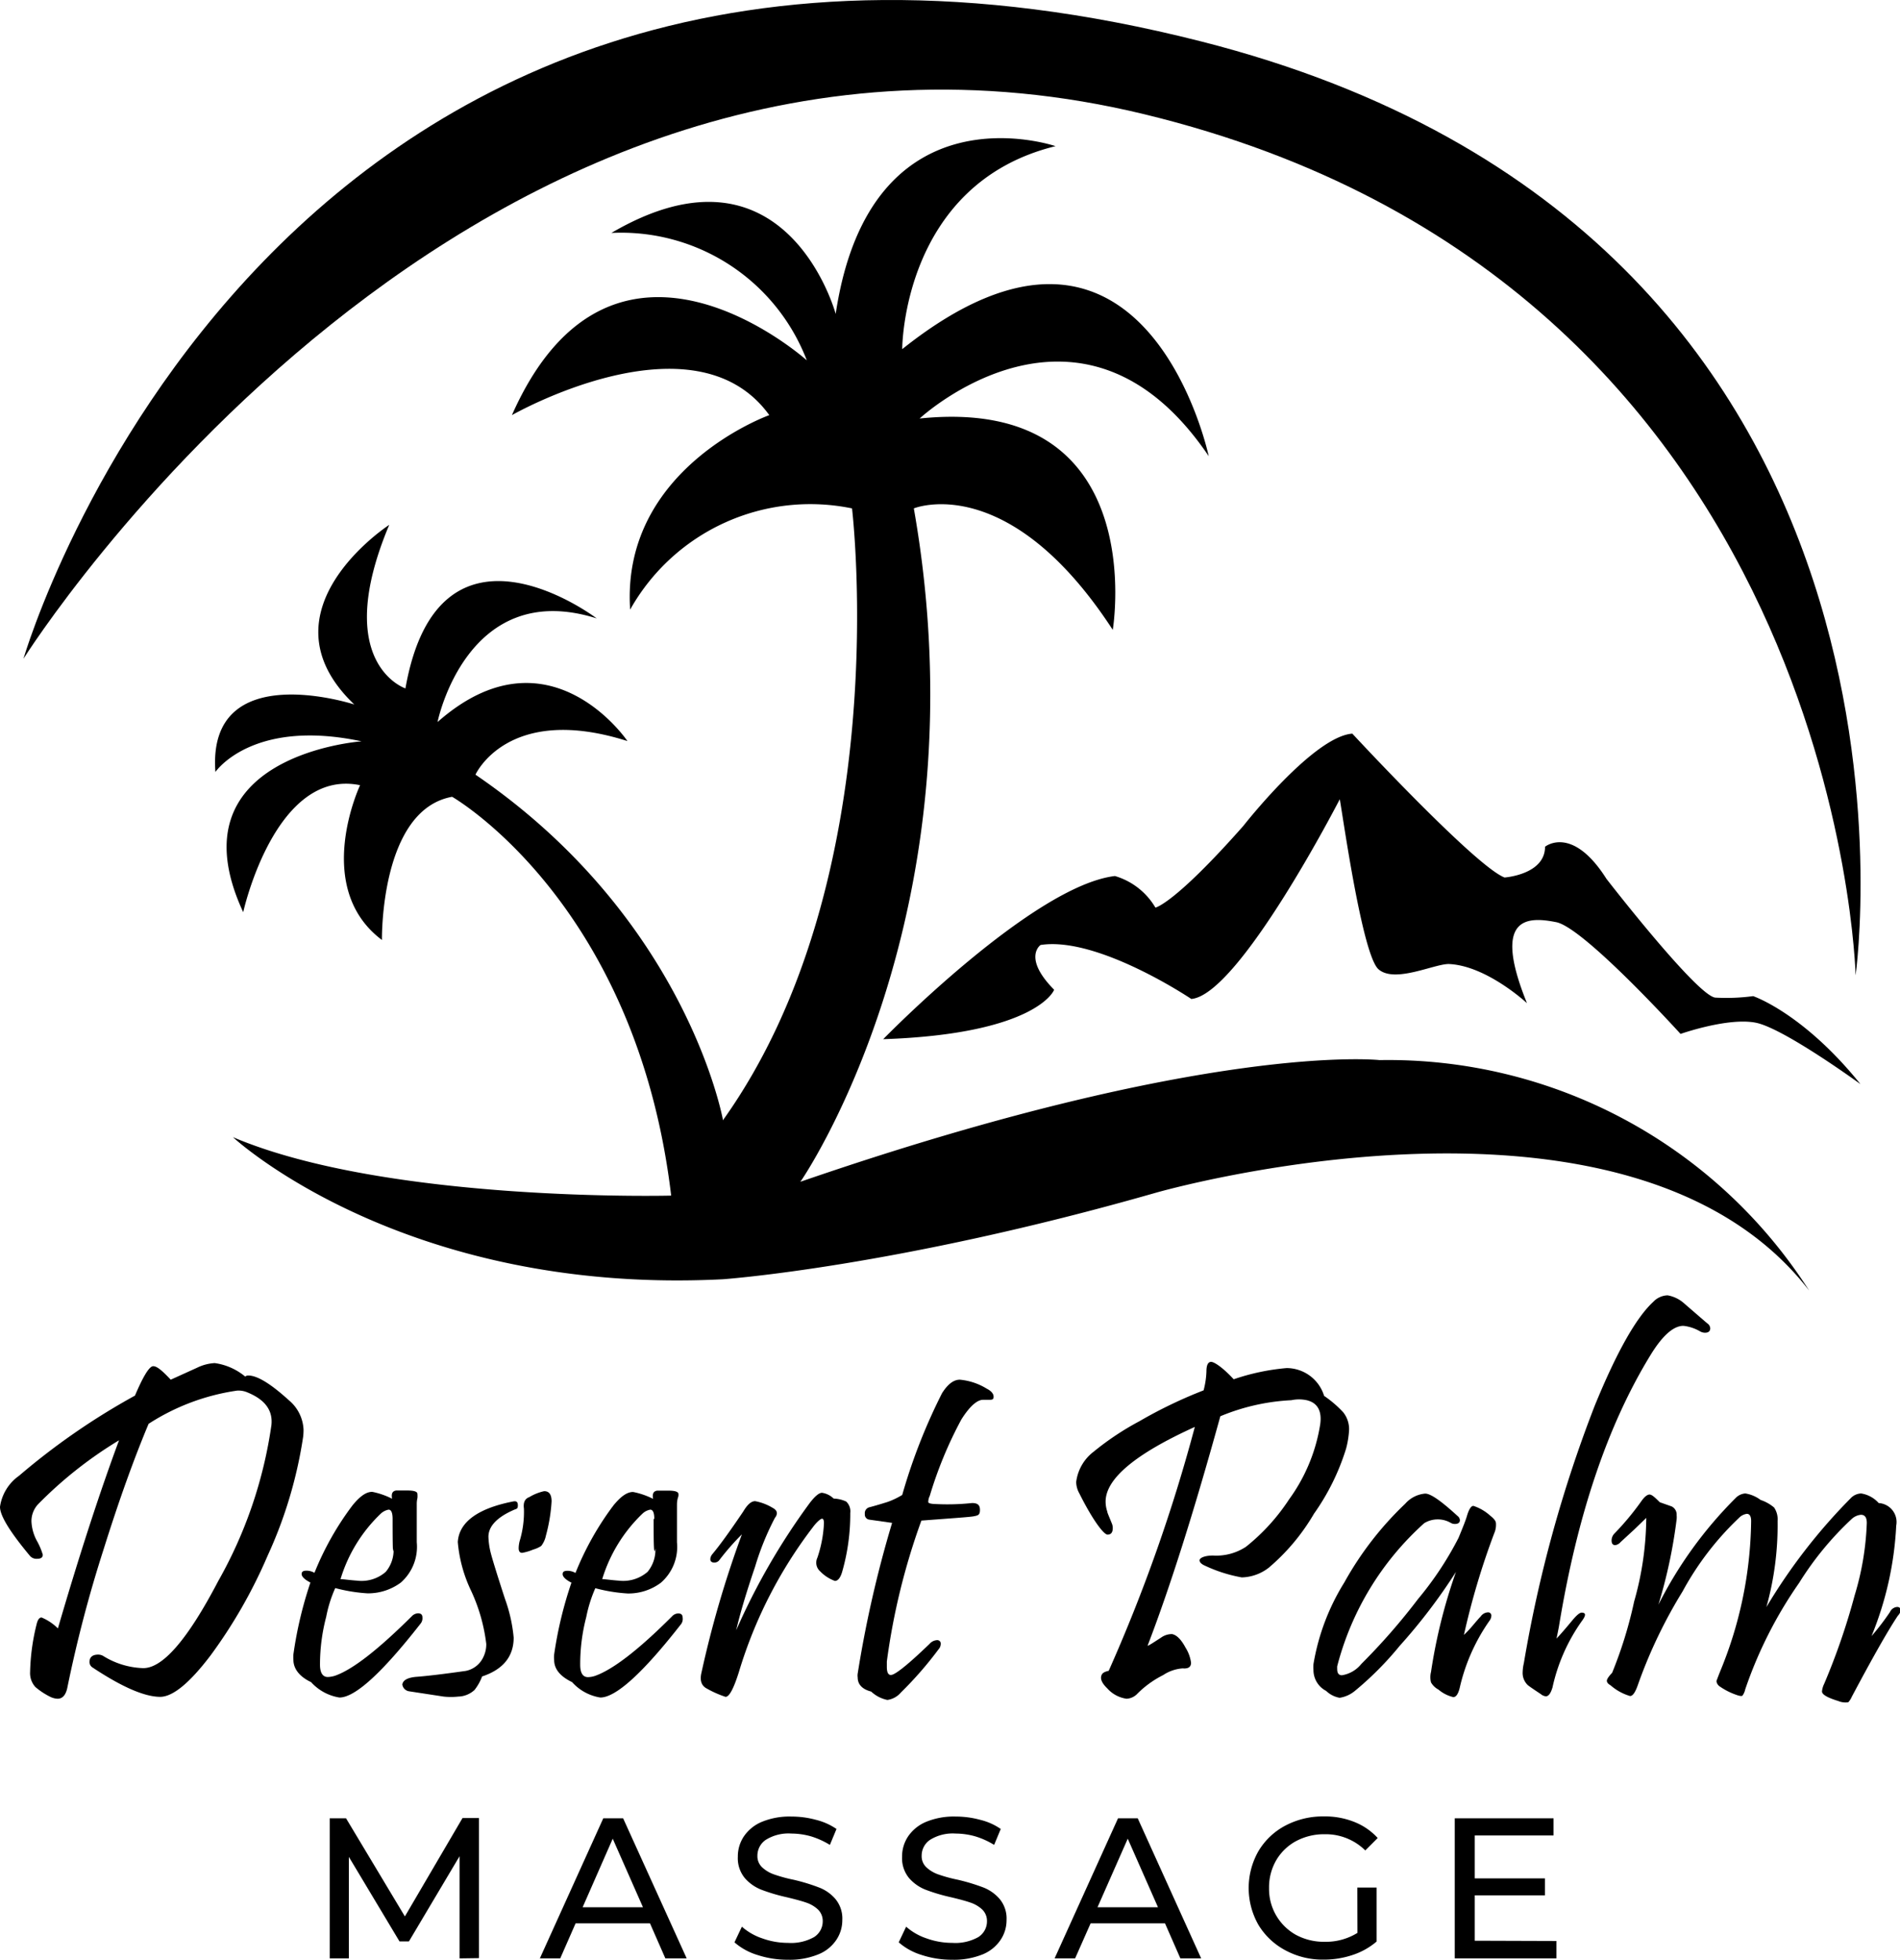 <svg xmlns="http://www.w3.org/2000/svg" viewBox="0 0 140.78 145.22"><g id="Layer_2" data-name="Layer 2"><g id="Layer_2-2" data-name="Layer 2"><path d="M1.74,48.81S20.06-14.46,89,3.07c56.3,14.31,48.49,69.2,48.49,69.2S136.32,21,84.85,8.48C34.72-3.73,1.74,48.81,1.74,48.81Z"/><path d="M78.21,10.83S64.49,6.12,61.92,23.26c0,0-3.67-13.58-16.62-6a14.73,14.73,0,0,1,14.48,9.44S45.43,13.83,37.93,30.76c0,0,13.5-7.72,19.07,0,0,0-11,3.92-10.31,14.41a15.31,15.31,0,0,1,16.44-7.5S66.42,65,53.57,83l-1.29,4.5h7.07S73,67.75,67.71,37.67c0,0,7-2.89,14.74,9,0,0,2.92-17.44-14.31-15.66,0,0,12-11.14,21.42,2.79,0,0-4.71-22.28-22.71-7.93C66.85,25.83,66.85,13.62,78.21,10.83Z"/><path d="M53.57,83S50.92,68.11,35.23,57.4c0,0,2.38-5.31,11.26-2.49,0,0-5.85-8.66-14.07-1.41,0,0,2.16-10.71,11.79-7.68,0,0-11.69-8.88-14.17,5.19,0,0-5.52-1.84-1.2-12.12,0,0-9.84,6.39-2.59,13.31,0,0-10.93-3.57-10.29,5,0,0,2.71-4,10.83-2.27,0,0-14.18,1-8.77,12.66,0,0,2.36-10.71,8.66-9.41,0,0-3.57,7.57,1.62,11.47,0,0-.16-9.64,5.2-10.61,0,0,13.64,7.79,16.23,29.55,0,0-21,.54-32.47-4.33,0,0,12.58,11.72,36.28,10.53,0,0,12.82-.89,32.13-6.42,0,0,35-10.06,48.38,7.26a37,37,0,0,0-31.83-17.08s-12.66-1.41-42.87,9Z"/><path d="M65.44,77S76.51,65.64,82.61,64.91a5.17,5.17,0,0,1,3,2.34S87,67,92.13,61.19c0,0,5.18-6.62,8.07-6.83,0,0,9.11,9.83,11.28,10.66,0,0,3-.21,3-2.28,0,0,2-1.65,4.55,2.38,0,0,6.73,8.69,8.07,8.8a14.94,14.94,0,0,0,2.8-.11s3.7,1.24,7.95,6.52c0,0-5.68-4.14-7.75-4.55s-5.58.83-5.58.83-7.14-7.87-9.21-8.28-4.81-.52-2.17,6c0,0-3-2.79-5.8-2.9-1.1,0-4,1.44-5.2.39s-2.63-11.29-2.87-12.6c0,0-7.45,14.49-11,14.8,0,0-6.93-4.66-11.17-4,0,0-1.35.93,1,3.31C78.16,73.29,76.92,76.61,65.44,77Z"/><path d="M22.46,106.47a32.71,32.71,0,0,1-2.63,8.8,37.08,37.08,0,0,1-4.22,7.38q-2.32,3.06-3.73,3.08-1.74,0-5-2.16a.49.49,0,0,1-.25-.41c0-.37.22-.56.65-.56a.76.76,0,0,1,.35.09,5.94,5.94,0,0,0,2.92.91q2.19.11,5.62-6.45a32.87,32.87,0,0,0,3.94-11.55c.12-1.09-.47-1.89-1.76-2.42a1.65,1.65,0,0,0-.79-.14,16.37,16.37,0,0,0-6.55,2.46q-1.65,3.93-3.34,9.32A96.22,96.22,0,0,0,5,125c-.11.58-.36.87-.73.87a1.33,1.33,0,0,1-.5-.12A5.26,5.26,0,0,1,2.62,125a1.53,1.53,0,0,1-.39-1.11,15.91,15.91,0,0,1,.48-3.53c.08-.34.2-.51.37-.51a3.73,3.73,0,0,1,1.21.81q2.38-8.15,4.53-13.94a30.51,30.51,0,0,0-6,4.74,1.84,1.84,0,0,0-.49,1.27,3.31,3.31,0,0,0,.42,1.47,4.89,4.89,0,0,1,.42,1c0,.2-.14.3-.41.3a.65.65,0,0,1-.52-.19C.73,113.5,0,112.31,0,111.65a3.4,3.4,0,0,1,1.41-2.3A51,51,0,0,1,10,103.41c.62-1.46,1.07-2.18,1.35-2.18s.65.31,1.3,1l1.94-.88a3.41,3.41,0,0,1,1.32-.35,4.5,4.5,0,0,1,2.26,1,.32.32,0,0,1,.23-.08c.66,0,1.66.61,3,1.83a3,3,0,0,1,1.09,2.17A4.23,4.23,0,0,1,22.46,106.47Z"/><path d="M31.15,120.32q-4.27,5.46-6,5.46a3.59,3.59,0,0,1-2.1-1.14c-.87-.41-1.31-1-1.31-1.65a3,3,0,0,1,0-.41A29.44,29.44,0,0,1,23,117.26c-.43-.22-.65-.44-.65-.63s.13-.25.37-.25a1.18,1.18,0,0,1,.58.16,21.75,21.75,0,0,1,2.82-5c.54-.66,1-1,1.46-1a5.69,5.69,0,0,1,1.47.51c-.06-.35,0-.56.3-.61h.83c.5,0,.75.08.75.26a1.64,1.64,0,0,1,0,.3,1.85,1.85,0,0,0-.05.46c0,.42,0,.94,0,1.56s0,1,0,1.25a3.53,3.53,0,0,1-1.19,3,4.08,4.08,0,0,1-2.46.79,12.1,12.1,0,0,1-2.39-.39,9.56,9.56,0,0,0-.67,2.13,13.88,13.88,0,0,0-.46,3.55c0,.61.21.91.58.91a2,2,0,0,0,.55-.1c1.35-.48,3.25-2,5.67-4.4a.68.68,0,0,1,.46-.22c.22,0,.33.1.33.31A.63.63,0,0,1,31.15,120.32Zm-2.06-7.77q0-.69-.3-.69a1.18,1.18,0,0,0-.56.28,11.17,11.17,0,0,0-3,4.87c.23,0,.64.07,1.23.11a2.72,2.72,0,0,0,2.12-.65,2.49,2.49,0,0,0,.58-1.74C29.11,115.32,29.09,114.6,29.09,112.55Z"/><path d="M38.06,121.34q0,2.1-2.34,2.88a3.72,3.72,0,0,1-.56,1,1.84,1.84,0,0,1-1.2.49,5.12,5.12,0,0,1-1.09,0l-2.55-.39a.59.59,0,0,1-.51-.51c.05-.31.38-.5,1-.56.83-.06,2.06-.21,3.69-.44a1.82,1.82,0,0,0,1.3-1,2.15,2.15,0,0,0,.23-1,13,13,0,0,0-1.11-3.91,10.42,10.42,0,0,1-1-3.64c.09-1.46,1.45-2.48,4.06-3,.26-.06.39,0,.39.28s-.1.25-.28.33c-1.27.55-1.9,1.23-1.9,2a5.53,5.53,0,0,0,.17,1.19c.12.47.47,1.61,1.06,3.42A11.43,11.43,0,0,1,38.06,121.34Zm2.81-10.09a12.32,12.32,0,0,1-.42,2.53,1.84,1.84,0,0,1-.35.77,2.17,2.17,0,0,1-.6.27,3.75,3.75,0,0,1-.81.24c-.18,0-.26-.12-.26-.35a2.26,2.26,0,0,1,.07-.51,7.46,7.46,0,0,0,.32-2.42c-.06-.45.07-.73.4-.85a3.64,3.64,0,0,1,1.1-.44C40.69,110.49,40.87,110.74,40.87,111.25Z"/><path d="M50.48,120.32c-2.84,3.64-4.85,5.46-6,5.46a3.55,3.55,0,0,1-2.09-1.14Q41.06,124,41.06,123a2,2,0,0,1,0-.41,29.44,29.44,0,0,1,1.28-5.32c-.43-.22-.65-.44-.65-.63s.12-.25.37-.25a1.18,1.18,0,0,1,.58.16,21.8,21.8,0,0,1,2.81-5c.54-.66,1-1,1.46-1a5.7,5.7,0,0,1,1.48.51c-.06-.35,0-.56.3-.61h.82c.51,0,.76.08.76.26s0,.13-.05.3a1.88,1.88,0,0,0-.06.46c0,.42,0,.94,0,1.56s0,1,0,1.25a3.51,3.51,0,0,1-1.2,3,4,4,0,0,1-2.46.79,12.1,12.1,0,0,1-2.39-.39,10.13,10.13,0,0,0-.67,2.13,13.83,13.83,0,0,0-.45,3.55c0,.61.2.91.58.91a1.83,1.83,0,0,0,.54-.1q2-.72,5.68-4.4a.64.64,0,0,1,.46-.22c.22,0,.33.1.33.31A.65.65,0,0,1,50.48,120.32Zm-2-7.77q0-.69-.3-.69a1.14,1.14,0,0,0-.56.28,11.26,11.26,0,0,0-3,4.87c.24,0,.65.07,1.23.11a2.76,2.76,0,0,0,2.13-.65,2.54,2.54,0,0,0,.58-1.74C48.45,115.32,48.43,114.6,48.43,112.55Z"/><path d="M63,112.11a15.47,15.47,0,0,1-.61,4.39c-.13.42-.31.64-.53.64a2.88,2.88,0,0,1-1.09-.71.85.85,0,0,1-.21-1,9.17,9.17,0,0,0,.49-2.57c0-.22-.05-.33-.14-.33s-.37.21-.68.63a33.52,33.52,0,0,0-5.47,10.69c-.39,1.25-.72,1.88-1,1.88a7.55,7.55,0,0,1-1.38-.61c-.4-.2-.54-.59-.41-1.16a77.48,77.48,0,0,1,3-10.27,18.59,18.59,0,0,0-1.65,1.88.46.46,0,0,1-.39.21c-.2,0-.3-.09-.3-.26a.63.63,0,0,1,.14-.35c.58-.69,1.34-1.75,2.3-3.17.3-.51.59-.77.88-.77a3.86,3.86,0,0,1,1.29.49c.36.19.42.44.17.76a20.24,20.24,0,0,0-1.46,3.6c-.68,2-1.14,3.57-1.4,4.71a49.43,49.43,0,0,1,5.43-9.4q.59-.78.93-.78a1.57,1.57,0,0,1,.86.43,2.35,2.35,0,0,1,.93.22A1,1,0,0,1,63,112.11Z"/><path d="M73.12,102.9c.33.17.5.37.5.59s-.11.23-.34.23l-.22,0-.22,0c-.44,0-1,.49-1.61,1.46a30,30,0,0,0-2.34,5.66,1,1,0,0,0-.11.46c0,.08.19.13.46.14a17.15,17.15,0,0,0,2.78-.07c.4,0,.59.13.59.51s-.15.41-.45.47-1.54.14-3.89.32a49.74,49.74,0,0,0-2.56,10.44c0,.15,0,.29,0,.4q0,.6.3.6c.31,0,1.27-.77,2.86-2.3a.79.79,0,0,1,.55-.28.26.26,0,0,1,.28.19.61.61,0,0,1-.16.49,27.32,27.32,0,0,1-2.79,3.2,1.6,1.6,0,0,1-1,.55,2.48,2.48,0,0,1-1.2-.62c-.66-.17-1-.53-1-1.05a1,1,0,0,1,0-.28,85.09,85.09,0,0,1,2.55-11.17l-1.69-.24a.38.38,0,0,1-.33-.42.45.45,0,0,1,.35-.5c.23-.06.66-.18,1.3-.38a5.71,5.71,0,0,0,1.12-.53,42.47,42.47,0,0,1,2.95-7.54c.42-.66.85-1,1.32-1A4.59,4.59,0,0,1,73.12,102.9Z"/><path d="M99.74,107.33a17,17,0,0,1-2.38,4.83,15.45,15.45,0,0,1-3.35,4,3.4,3.4,0,0,1-2,.72,10.85,10.85,0,0,1-2.71-.86c-.28-.12-.42-.26-.42-.41s.32-.35,1-.35a4,4,0,0,0,2.44-.65,15,15,0,0,0,3.2-3.52,12.84,12.84,0,0,0,2.3-5.55c.14-1-.2-1.6-1-1.79a2.73,2.73,0,0,0-1.14,0,15.66,15.66,0,0,0-5.26,1.19q-2.93,10.61-5.39,17c.09,0,.44-.24,1-.6a1.36,1.36,0,0,1,.81-.26c.34.06.68.4,1,1a2.79,2.79,0,0,1,.41,1.12c0,.32-.21.46-.62.42a3,3,0,0,0-1.45.5,7.35,7.35,0,0,0-1.9,1.37,1.17,1.17,0,0,1-.81.38,2.35,2.35,0,0,1-1.43-.77c-.35-.34-.5-.63-.45-.88s.22-.34.56-.42a121,121,0,0,0,6.38-18.07q-6.62,3-6.61,5.54a2.27,2.27,0,0,0,.12.72c0,.09.14.39.34.89a.86.86,0,0,1,.07.34c0,.33-.13.49-.39.49s-1.06-1-2.09-3.06a1.77,1.77,0,0,1-.23-.84,3.34,3.34,0,0,1,1.3-2.25,20.76,20.76,0,0,1,3.38-2.25,34,34,0,0,1,4.76-2.29,6.16,6.16,0,0,0,.21-1.4c0-.47.12-.71.35-.71s.88.43,1.67,1.29a16.41,16.41,0,0,1,3.92-.83,2.91,2.91,0,0,1,2.78,2.06,8.36,8.36,0,0,1,1.41,1.21,2,2,0,0,1,.44,1.3A6.79,6.79,0,0,1,99.74,107.33Z"/><path d="M110.71,113.62a55.62,55.62,0,0,0-2.24,7.52,8.09,8.09,0,0,0,.7-.75c.29-.34.46-.54.53-.6a.7.7,0,0,1,.53-.32.24.24,0,0,1,.27.27.69.69,0,0,1-.15.37,14.08,14.08,0,0,0-2.19,4.94c-.11.46-.27.7-.48.7a2.64,2.64,0,0,1-1.1-.56,1.37,1.37,0,0,1-.55-.53,1.57,1.57,0,0,1,0-.77,39.8,39.8,0,0,1,1.85-7.42,41.74,41.74,0,0,1-4.17,5.48,23.89,23.89,0,0,1-3.32,3.34,2.32,2.32,0,0,1-1.13.51,1.92,1.92,0,0,1-1-.51,1.74,1.74,0,0,1-.94-1.55,3.82,3.82,0,0,1,0-.43,16.62,16.62,0,0,1,2.29-6.06,24.29,24.29,0,0,1,4.51-5.83,2.22,2.22,0,0,1,1.48-.75c.42,0,1.22.58,2.41,1.67a.41.41,0,0,1,.16.3c0,.18-.13.28-.37.28a.6.6,0,0,1-.27-.06,1.93,1.93,0,0,0-2,0,21.45,21.45,0,0,0-6.45,10.6,2,2,0,0,0,0,.23c0,.29.12.44.35.44a2.3,2.3,0,0,0,1.43-.83,46.71,46.71,0,0,0,4.21-4.82,24.46,24.46,0,0,0,3-4.53c.31-.75.52-1.28.61-1.58.15-.53.32-.79.49-.79a3.43,3.43,0,0,1,1.24.72c.26.2.41.38.43.54A1.58,1.58,0,0,1,110.71,113.62Z"/><path d="M126.49,98.05a.48.48,0,0,1,.23.36c0,.23-.13.34-.4.34a.78.78,0,0,1-.37-.11,3.1,3.1,0,0,0-1.22-.4c-.73,0-1.54.71-2.42,2.14q-4.78,7.78-6.8,20.13-.06.33-.18.9c.27-.28.67-.74,1.19-1.37.31-.37.53-.55.67-.55.31,0,.33.18.07.55a13.46,13.46,0,0,0-2.23,5c-.13.43-.29.65-.49.65a.67.67,0,0,1-.37-.16c-.6-.4-.94-.63-1-.7a1.24,1.24,0,0,1-.35-.91,3.26,3.26,0,0,1,.09-.69,97.16,97.16,0,0,1,5.25-19.07q2.43-5.94,4.34-7.7a1.52,1.52,0,0,1,1.06-.48,2.47,2.47,0,0,1,1.23.6Z"/><path d="M140.62,119.72c-.76,1.14-1.89,3.14-3.41,6a1.51,1.51,0,0,1-.26.41,1.38,1.38,0,0,1-.74-.09c-.81-.25-1.21-.48-1.21-.71a1.56,1.56,0,0,1,.16-.56,49.52,49.52,0,0,0,2.26-6.56,20.84,20.84,0,0,0,.9-5.36c0-.41-.14-.61-.44-.61a1.19,1.19,0,0,0-.7.33,23.21,23.21,0,0,0-3.87,4.71,31.54,31.54,0,0,0-4,7.9,1.19,1.19,0,0,1-.21.47q-.11.06-.51-.09a5,5,0,0,1-1.15-.59.55.55,0,0,1-.26-.41s.09-.25.26-.68a30,30,0,0,0,2.31-11.17c0-.36-.11-.54-.32-.54a1,1,0,0,0-.58.3,21.81,21.81,0,0,0-4.18,5.45,36.11,36.11,0,0,0-3.31,6.92c-.19.55-.38.83-.58.83a3.81,3.81,0,0,1-1.44-.79c-.19-.11-.28-.22-.28-.34s.13-.32.39-.59a31.38,31.38,0,0,0,1.63-5.28,23.06,23.06,0,0,0,.9-6.2l-.9.87-1,.92a.65.65,0,0,1-.4.23c-.18,0-.27-.12-.27-.35a.74.74,0,0,1,.2-.5,20.2,20.2,0,0,0,2-2.4c.23-.33.44-.5.61-.5s.38.19.76.57l.88.31a.67.67,0,0,1,.37.65,1.54,1.54,0,0,1,0,.3,37.23,37.23,0,0,1-1.35,6.33A30.55,30.55,0,0,1,128.6,111a1.09,1.09,0,0,1,.72-.34,2.52,2.52,0,0,1,1.13.48,3.06,3.06,0,0,1,1,.56,1.55,1.55,0,0,1,.26,1,22.53,22.53,0,0,1-.83,6.38,42.08,42.08,0,0,1,6.24-8.06,1.12,1.12,0,0,1,.78-.36,2.2,2.2,0,0,1,1.3.71,1.41,1.41,0,0,1,1.3,1.67,24.72,24.72,0,0,1-1.83,8.19,18.43,18.43,0,0,0,1.37-1.79.63.63,0,0,1,.53-.37c.17,0,.26.09.26.28A.79.79,0,0,1,140.62,119.72Z"/><path d="M34.05,145.11l0-7.57-3.75,6.31H29.6l-3.75-6.26v7.52H24.43V134.73h1.21L30,142l4.27-7.29h1.22v10.38Z"/><path d="M48.16,142.51H42.65l-1.14,2.6H40l4.7-10.38h1.47l4.71,10.38H49.3Zm-.52-1.19-2.24-5.08-2.23,5.08Z"/><path d="M56.13,144.86a4.61,4.61,0,0,1-1.71-.94l.55-1.16a4.37,4.37,0,0,0,1.52.87,5.59,5.59,0,0,0,1.9.33,3.47,3.47,0,0,0,1.93-.43,1.38,1.38,0,0,0,.64-1.17,1.18,1.18,0,0,0-.35-.87,2.37,2.37,0,0,0-.86-.51c-.34-.12-.83-.25-1.45-.4a13.52,13.52,0,0,1-1.89-.56,3.14,3.14,0,0,1-1.23-.87,2.31,2.31,0,0,1-.51-1.58,2.66,2.66,0,0,1,.44-1.49A3,3,0,0,1,56.43,135a5.36,5.36,0,0,1,2.21-.4,6.87,6.87,0,0,1,1.81.24,4.66,4.66,0,0,1,1.53.68l-.49,1.18a6,6,0,0,0-1.39-.63,5.37,5.37,0,0,0-1.46-.21,3.17,3.17,0,0,0-1.89.46,1.41,1.41,0,0,0-.63,1.18,1.12,1.12,0,0,0,.36.87,2.48,2.48,0,0,0,.88.52,11,11,0,0,0,1.43.39,14.14,14.14,0,0,1,1.88.57,3,3,0,0,1,1.23.86,2.25,2.25,0,0,1,.51,1.55,2.61,2.61,0,0,1-.45,1.49,2.9,2.9,0,0,1-1.35,1.07,5.59,5.59,0,0,1-2.22.39A7.17,7.17,0,0,1,56.13,144.86Z"/><path d="M68.3,144.86a4.61,4.61,0,0,1-1.71-.94l.55-1.16a4.37,4.37,0,0,0,1.52.87,5.59,5.59,0,0,0,1.9.33,3.47,3.47,0,0,0,1.93-.43,1.38,1.38,0,0,0,.64-1.17,1.18,1.18,0,0,0-.35-.87,2.37,2.37,0,0,0-.86-.51c-.34-.12-.82-.25-1.45-.4a13.52,13.52,0,0,1-1.89-.56,3.14,3.14,0,0,1-1.23-.87,2.31,2.31,0,0,1-.51-1.58,2.66,2.66,0,0,1,.44-1.49A3,3,0,0,1,68.6,135a5.36,5.36,0,0,1,2.21-.4,6.87,6.87,0,0,1,1.81.24,4.56,4.56,0,0,1,1.53.68l-.49,1.18a5.82,5.82,0,0,0-1.39-.63,5.37,5.37,0,0,0-1.46-.21,3.17,3.17,0,0,0-1.89.46,1.41,1.41,0,0,0-.63,1.18,1.12,1.12,0,0,0,.36.87,2.48,2.48,0,0,0,.88.52,11,11,0,0,0,1.43.39,14.83,14.83,0,0,1,1.89.57,3.06,3.06,0,0,1,1.22.86,2.25,2.25,0,0,1,.51,1.55,2.61,2.61,0,0,1-.45,1.49,2.92,2.92,0,0,1-1.34,1.07,5.67,5.67,0,0,1-2.23.39A7.17,7.17,0,0,1,68.3,144.86Z"/><path d="M86.32,142.51H80.81l-1.15,2.6H78.14l4.7-10.38H84.3L89,145.11H87.46Zm-.52-1.19-2.24-5.08-2.24,5.08Z"/><path d="M100.57,139.86H102v4a5.27,5.27,0,0,1-1.79,1,6.66,6.66,0,0,1-2.14.34,5.78,5.78,0,0,1-2.83-.69,5.14,5.14,0,0,1-2-1.89,5.52,5.52,0,0,1,0-5.45,5.06,5.06,0,0,1,2-1.9,5.94,5.94,0,0,1,2.85-.68,5.83,5.83,0,0,1,2.26.41,4.66,4.66,0,0,1,1.73,1.19l-.92.92a4.17,4.17,0,0,0-3-1.2,4.41,4.41,0,0,0-2.13.51,3.79,3.79,0,0,0-1.47,1.42,4,4,0,0,0-.53,2.06,3.89,3.89,0,0,0,2,3.47,4.37,4.37,0,0,0,2.12.51,4.45,4.45,0,0,0,2.43-.66Z"/><path d="M115.32,143.82v1.29h-7.53V134.73h7.32V136h-5.84v3.18h5.2v1.26h-5.2v3.36Z"/></g></g></svg>